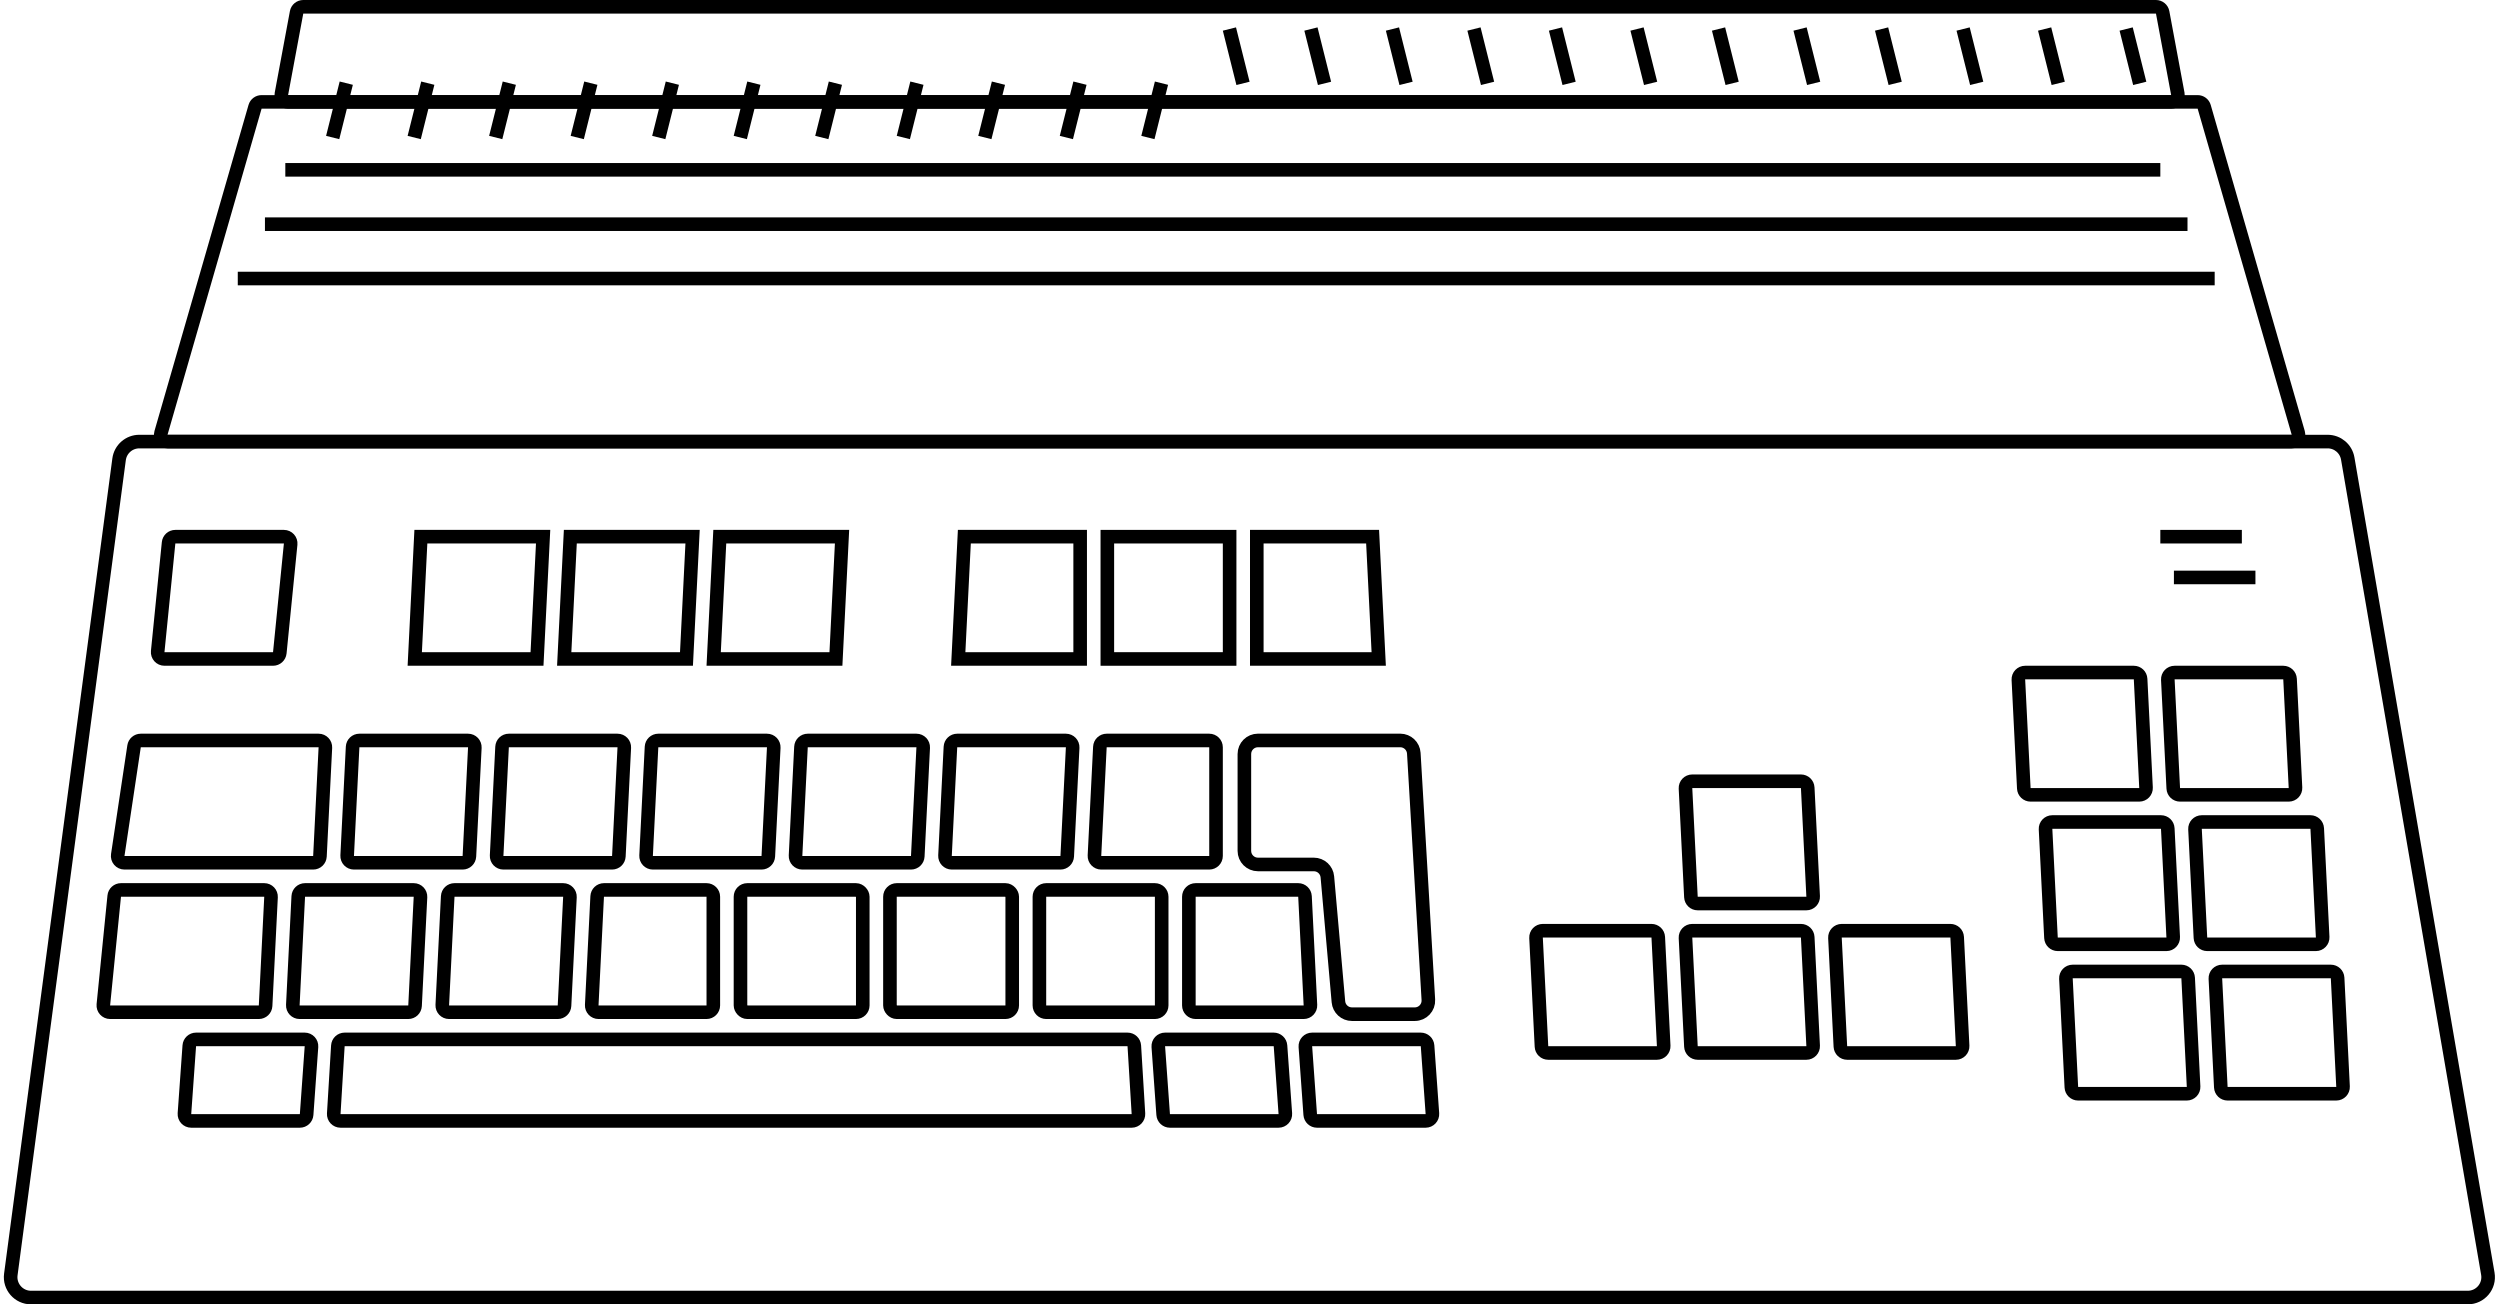 <svg width="184" height="96" viewBox="0 0 184 96" fill="none" xmlns="http://www.w3.org/2000/svg">
<path d="M10.252 32.5H171.314C172.045 32.5 172.669 33.026 172.793 33.746L183.105 93.746C183.263 94.662 182.557 95.5 181.627 95.5H2.283C1.376 95.5 0.677 94.701 0.796 93.802L8.765 33.803C8.864 33.057 9.5 32.5 10.252 32.5Z" stroke="black"/>
<path d="M19.252 7.5H161.748C161.97 7.5 162.166 7.647 162.228 7.861L169.151 31.861C169.243 32.181 169.003 32.5 168.671 32.5H12.329C11.996 32.5 11.757 32.181 11.849 31.861L18.772 7.861C18.834 7.647 19.029 7.5 19.252 7.5Z" stroke="black"/>
<path d="M22.32 0.5H158.68C158.92 0.5 159.127 0.672 159.171 0.908L160.288 6.908C160.345 7.216 160.109 7.5 159.797 7.5H21.203C20.891 7.5 20.655 7.216 20.712 6.908L21.829 0.908C21.873 0.672 22.08 0.5 22.32 0.5Z" stroke="black"/>
<path d="M21 12.5H159" stroke="black"/>
<path d="M19.5 16.5L161 16.5" stroke="black"/>
<path d="M17.5 20.5L163 20.5" stroke="black"/>
<g filter="url(#filter0_d_26_54)">
<line x1="25.485" y1="2.121" x2="24.485" y2="6.121" stroke="black"/>
</g>
<g filter="url(#filter1_d_26_54)">
<line x1="31.485" y1="2.121" x2="30.485" y2="6.121" stroke="black"/>
</g>
<g filter="url(#filter2_d_26_54)">
<line x1="37.485" y1="2.121" x2="36.485" y2="6.121" stroke="black"/>
</g>
<g filter="url(#filter3_d_26_54)">
<line x1="43.485" y1="2.121" x2="42.485" y2="6.121" stroke="black"/>
</g>
<g filter="url(#filter4_d_26_54)">
<line x1="49.485" y1="2.121" x2="48.485" y2="6.121" stroke="black"/>
</g>
<g filter="url(#filter5_d_26_54)">
<line x1="55.485" y1="2.121" x2="54.485" y2="6.121" stroke="black"/>
</g>
<g filter="url(#filter6_d_26_54)">
<line x1="61.485" y1="2.121" x2="60.485" y2="6.121" stroke="black"/>
</g>
<g filter="url(#filter7_d_26_54)">
<line x1="67.485" y1="2.121" x2="66.485" y2="6.121" stroke="black"/>
</g>
<g filter="url(#filter8_d_26_54)">
<line x1="73.485" y1="2.121" x2="72.485" y2="6.121" stroke="black"/>
</g>
<g filter="url(#filter9_d_26_54)">
<line x1="79.485" y1="2.121" x2="78.485" y2="6.121" stroke="black"/>
</g>
<g filter="url(#filter10_d_26_54)">
<line x1="85.485" y1="2.121" x2="84.485" y2="6.121" stroke="black"/>
</g>
<line x1="96.485" y1="2.136" x2="97.485" y2="6.136" stroke="black"/>
<line x1="102.485" y1="2.136" x2="103.485" y2="6.136" stroke="black"/>
<line x1="108.485" y1="2.136" x2="109.485" y2="6.136" stroke="black"/>
<line x1="114.485" y1="2.136" x2="115.485" y2="6.136" stroke="black"/>
<line x1="120.485" y1="2.136" x2="121.485" y2="6.136" stroke="black"/>
<line x1="126.485" y1="2.136" x2="127.485" y2="6.136" stroke="black"/>
<line x1="132.485" y1="2.136" x2="133.485" y2="6.136" stroke="black"/>
<line x1="138.485" y1="2.136" x2="139.485" y2="6.136" stroke="black"/>
<line x1="144.485" y1="2.136" x2="145.485" y2="6.136" stroke="black"/>
<line x1="150.485" y1="2.136" x2="151.485" y2="6.136" stroke="black"/>
<line x1="156.485" y1="2.136" x2="157.485" y2="6.136" stroke="black"/>
<line x1="90.485" y1="2.136" x2="91.485" y2="6.136" stroke="black"/>
<path d="M12.905 39.5H20.895C21.191 39.5 21.422 39.755 21.392 40.05L20.593 48.05C20.567 48.305 20.352 48.5 20.095 48.5H12.105C11.809 48.5 11.578 48.245 11.607 47.95L12.408 39.95C12.433 39.695 12.648 39.5 12.905 39.5Z" stroke="black"/>
<path d="M30.526 48.5L30.976 39.5H39.974L39.524 48.5H30.526Z" stroke="black"/>
<path d="M41.526 48.5L41.976 39.5H50.974L50.524 48.5H41.526Z" stroke="black"/>
<path d="M52.526 48.5L52.976 39.5H61.974L61.524 48.5H52.526Z" stroke="black"/>
<path d="M70.526 48.5L70.976 39.5H79.5V48.5H70.526Z" stroke="black"/>
<path d="M81.5 39.5H90.5V48.5H81.5V39.5Z" stroke="black"/>
<path d="M92.5 39.5H101.024L101.474 48.5H92.5V39.5Z" stroke="black"/>
<path d="M149.051 49.5H157.049C157.315 49.5 157.535 49.709 157.548 49.975L157.948 57.975C157.962 58.261 157.735 58.5 157.449 58.5H149.451C149.185 58.5 148.965 58.291 148.952 58.025L148.552 50.025C148.538 49.739 148.765 49.5 149.051 49.5Z" stroke="black"/>
<path d="M160.051 49.5H168.049C168.315 49.5 168.535 49.709 168.548 49.975L168.948 57.975C168.962 58.261 168.735 58.5 168.449 58.5H160.451C160.185 58.5 159.965 58.291 159.952 58.025L159.552 50.025C159.538 49.739 159.765 49.5 160.051 49.5Z" stroke="black"/>
<path d="M151.051 60.5H159.049C159.315 60.5 159.535 60.709 159.548 60.975L159.948 68.975C159.962 69.261 159.735 69.5 159.449 69.5H151.451C151.185 69.5 150.965 69.291 150.952 69.025L150.552 61.025C150.538 60.739 150.765 60.5 151.051 60.5Z" stroke="black"/>
<path d="M162.051 60.5H170.049C170.315 60.5 170.535 60.709 170.548 60.975L170.948 68.975C170.962 69.261 170.735 69.5 170.449 69.5H162.451C162.185 69.5 161.965 69.291 161.952 69.025L161.552 61.025C161.538 60.739 161.765 60.5 162.051 60.5Z" stroke="black"/>
<path d="M152.551 71.5H160.549C160.815 71.5 161.035 71.709 161.048 71.975L161.448 79.975C161.462 80.261 161.235 80.5 160.949 80.5H152.951C152.685 80.5 152.465 80.291 152.452 80.025L152.052 72.025C152.038 71.739 152.265 71.5 152.551 71.5Z" stroke="black"/>
<path d="M163.551 71.5H171.549C171.815 71.5 172.035 71.709 172.048 71.975L172.448 79.975C172.462 80.261 172.235 80.5 171.949 80.5H163.951C163.685 80.5 163.465 80.291 163.452 80.025L163.052 72.025C163.038 71.739 163.265 71.5 163.551 71.5Z" stroke="black"/>
<path d="M135.551 68.5H143.549C143.815 68.5 144.035 68.709 144.048 68.975L144.448 76.975C144.462 77.261 144.235 77.5 143.949 77.5H135.951C135.685 77.5 135.465 77.291 135.452 77.025L135.052 69.025C135.038 68.739 135.265 68.5 135.551 68.5Z" stroke="black"/>
<path d="M124.551 68.5H132.549C132.815 68.5 133.035 68.709 133.048 68.975L133.448 76.975C133.462 77.261 133.235 77.5 132.949 77.5H124.951C124.685 77.5 124.465 77.291 124.452 77.025L124.052 69.025C124.038 68.739 124.265 68.5 124.551 68.5Z" stroke="black"/>
<path d="M113.551 68.5H121.549C121.815 68.5 122.035 68.709 122.048 68.975L122.448 76.975C122.462 77.261 122.235 77.5 121.949 77.5H113.951C113.685 77.5 113.465 77.291 113.452 77.025L113.052 69.025C113.038 68.739 113.265 68.5 113.551 68.5Z" stroke="black"/>
<path d="M124.551 57.5H132.549C132.815 57.5 133.035 57.709 133.048 57.975L133.448 65.975C133.462 66.261 133.235 66.5 132.949 66.5H124.951C124.685 66.5 124.465 66.291 124.452 66.025L124.052 58.025C124.038 57.739 124.265 57.5 124.551 57.5Z" stroke="black"/>
<path d="M26.451 54.5H34.449C34.735 54.5 34.962 54.739 34.948 55.025L34.548 63.025C34.535 63.291 34.315 63.5 34.049 63.5H26.051C25.765 63.5 25.538 63.261 25.552 62.975L25.952 54.975C25.965 54.709 26.185 54.5 26.451 54.5Z" stroke="black"/>
<path d="M10.361 54.5H23.449C23.735 54.5 23.962 54.739 23.948 55.025L23.548 63.025C23.535 63.291 23.315 63.5 23.049 63.5H9.161C8.855 63.5 8.621 63.228 8.667 62.926L9.867 54.926C9.903 54.681 10.114 54.5 10.361 54.5Z" stroke="black"/>
<path d="M33.451 65.5H41.449C41.735 65.5 41.962 65.739 41.948 66.025L41.548 74.025C41.535 74.291 41.315 74.5 41.049 74.5H33.051C32.765 74.5 32.538 74.261 32.552 73.975L32.952 65.975C32.965 65.709 33.185 65.5 33.451 65.5Z" stroke="black"/>
<path d="M22.451 65.5H30.449C30.735 65.5 30.962 65.739 30.948 66.025L30.548 74.025C30.535 74.291 30.315 74.5 30.049 74.5H22.051C21.765 74.5 21.538 74.261 21.552 73.975L21.952 65.975C21.965 65.709 22.185 65.5 22.451 65.5Z" stroke="black"/>
<path d="M8.905 65.5H19.449C19.735 65.5 19.962 65.739 19.948 66.025L19.548 74.025C19.535 74.291 19.315 74.5 19.049 74.5H8.105C7.809 74.5 7.578 74.245 7.607 73.95L8.407 65.95C8.433 65.695 8.648 65.5 8.905 65.5Z" stroke="black"/>
<path d="M25.366 76.5H82.986C83.251 76.5 83.469 76.706 83.485 76.97L83.789 81.97C83.806 82.257 83.578 82.5 83.29 82.5H25.063C24.774 82.5 24.546 82.257 24.564 81.97L24.867 76.97C24.883 76.706 25.102 76.5 25.366 76.5Z" stroke="black"/>
<path d="M37.451 54.5H45.449C45.735 54.5 45.962 54.739 45.948 55.025L45.548 63.025C45.535 63.291 45.315 63.5 45.049 63.5H37.051C36.765 63.5 36.538 63.261 36.552 62.975L36.952 54.975C36.965 54.709 37.185 54.5 37.451 54.5Z" stroke="black"/>
<path d="M44.451 65.5H52C52.276 65.5 52.5 65.724 52.5 66V74C52.5 74.276 52.276 74.5 52 74.5H44.051C43.765 74.5 43.538 74.261 43.552 73.975L43.952 65.975C43.965 65.709 44.185 65.5 44.451 65.5Z" stroke="black"/>
<path d="M48.451 54.5H56.449C56.735 54.5 56.962 54.739 56.948 55.025L56.548 63.025C56.535 63.291 56.315 63.5 56.049 63.5H48.051C47.765 63.5 47.538 63.261 47.552 62.975L47.952 54.975C47.965 54.709 48.185 54.5 48.451 54.5Z" stroke="black"/>
<rect x="54.5" y="65.5" width="9" height="9" rx="0.5" stroke="black"/>
<path d="M59.451 54.5H67.449C67.735 54.5 67.962 54.739 67.948 55.025L67.548 63.025C67.535 63.291 67.315 63.5 67.049 63.5H59.051C58.765 63.5 58.538 63.261 58.552 62.975L58.952 54.975C58.965 54.709 59.185 54.5 59.451 54.5Z" stroke="black"/>
<rect x="65.5" y="65.5" width="9" height="9" rx="0.5" stroke="black"/>
<path d="M70.451 54.5H78.449C78.735 54.5 78.962 54.739 78.948 55.025L78.548 63.025C78.535 63.291 78.315 63.5 78.049 63.5H70.051C69.765 63.5 69.538 63.261 69.552 62.975L69.952 54.975C69.965 54.709 70.185 54.5 70.451 54.5Z" stroke="black"/>
<path d="M77 65.5H85C85.276 65.5 85.5 65.724 85.5 66V74C85.5 74.276 85.276 74.5 85 74.5H77C76.724 74.5 76.5 74.276 76.5 74V66C76.5 65.724 76.724 65.5 77 65.5Z" stroke="black"/>
<path d="M81.451 54.5H89C89.276 54.5 89.5 54.724 89.5 55V63C89.5 63.276 89.276 63.5 89 63.5H81.051C80.765 63.5 80.538 63.261 80.552 62.975L80.952 54.975C80.965 54.709 81.185 54.5 81.451 54.5Z" stroke="black"/>
<path d="M88 65.5H95.549C95.815 65.5 96.035 65.709 96.048 65.975L96.448 73.975C96.462 74.261 96.235 74.5 95.949 74.5H88C87.724 74.5 87.5 74.276 87.5 74V66C87.5 65.724 87.724 65.5 88 65.5Z" stroke="black"/>
<path d="M96.574 76.5H104.569C104.831 76.5 105.049 76.703 105.068 76.964L105.425 81.964C105.445 82.254 105.216 82.5 104.926 82.5H96.931C96.669 82.5 96.451 82.297 96.432 82.036L96.075 77.036C96.055 76.746 96.284 76.5 96.574 76.5Z" stroke="black"/>
<path d="M85.75 76.5H93.745C94.007 76.5 94.225 76.703 94.244 76.964L94.601 81.964C94.622 82.254 94.392 82.5 94.102 82.5H86.107C85.845 82.5 85.627 82.297 85.609 82.036L85.251 77.036C85.231 76.746 85.46 76.5 85.75 76.5Z" stroke="black"/>
<path d="M14.431 76.5H22.426C22.716 76.5 22.945 76.746 22.925 77.036L22.568 82.036C22.549 82.297 22.331 82.5 22.069 82.5H14.074C13.784 82.5 13.555 82.254 13.575 81.964L13.932 76.964C13.951 76.703 14.169 76.5 14.431 76.5Z" stroke="black"/>
<path d="M91.586 62.624V55.497C91.586 54.945 92.034 54.497 92.586 54.497H103.057C103.587 54.497 104.024 54.91 104.056 55.438L105.127 73.585C105.161 74.16 104.704 74.644 104.129 74.644H99.504C98.986 74.644 98.553 74.249 98.508 73.733L97.694 64.536C97.648 64.019 97.216 63.624 96.697 63.624H92.586C92.034 63.624 91.586 63.176 91.586 62.624Z" stroke="black"/>
<line x1="165" y1="39.5" x2="159" y2="39.5" stroke="black"/>
<line x1="166" y1="42.5" x2="160" y2="42.5" stroke="black"/>
<defs>
<filter id="filter0_d_26_54" x="20" y="2" width="9.97" height="12.242" filterUnits="userSpaceOnUse" color-interpolation-filters="sRGB">
<feFlood flood-opacity="0" result="BackgroundImageFix"/>
<feColorMatrix in="SourceAlpha" type="matrix" values="0 0 0 0 0 0 0 0 0 0 0 0 0 0 0 0 0 0 127 0" result="hardAlpha"/>
<feOffset dy="4"/>
<feGaussianBlur stdDeviation="2"/>
<feComposite in2="hardAlpha" operator="out"/>
<feColorMatrix type="matrix" values="0 0 0 0 0 0 0 0 0 0 0 0 0 0 0 0 0 0 0.25 0"/>
<feBlend mode="normal" in2="BackgroundImageFix" result="effect1_dropShadow_26_54"/>
<feBlend mode="normal" in="SourceGraphic" in2="effect1_dropShadow_26_54" result="shape"/>
</filter>
<filter id="filter1_d_26_54" x="26" y="2" width="9.97" height="12.242" filterUnits="userSpaceOnUse" color-interpolation-filters="sRGB">
<feFlood flood-opacity="0" result="BackgroundImageFix"/>
<feColorMatrix in="SourceAlpha" type="matrix" values="0 0 0 0 0 0 0 0 0 0 0 0 0 0 0 0 0 0 127 0" result="hardAlpha"/>
<feOffset dy="4"/>
<feGaussianBlur stdDeviation="2"/>
<feComposite in2="hardAlpha" operator="out"/>
<feColorMatrix type="matrix" values="0 0 0 0 0 0 0 0 0 0 0 0 0 0 0 0 0 0 0.25 0"/>
<feBlend mode="normal" in2="BackgroundImageFix" result="effect1_dropShadow_26_54"/>
<feBlend mode="normal" in="SourceGraphic" in2="effect1_dropShadow_26_54" result="shape"/>
</filter>
<filter id="filter2_d_26_54" x="32" y="2" width="9.97" height="12.242" filterUnits="userSpaceOnUse" color-interpolation-filters="sRGB">
<feFlood flood-opacity="0" result="BackgroundImageFix"/>
<feColorMatrix in="SourceAlpha" type="matrix" values="0 0 0 0 0 0 0 0 0 0 0 0 0 0 0 0 0 0 127 0" result="hardAlpha"/>
<feOffset dy="4"/>
<feGaussianBlur stdDeviation="2"/>
<feComposite in2="hardAlpha" operator="out"/>
<feColorMatrix type="matrix" values="0 0 0 0 0 0 0 0 0 0 0 0 0 0 0 0 0 0 0.25 0"/>
<feBlend mode="normal" in2="BackgroundImageFix" result="effect1_dropShadow_26_54"/>
<feBlend mode="normal" in="SourceGraphic" in2="effect1_dropShadow_26_54" result="shape"/>
</filter>
<filter id="filter3_d_26_54" x="38" y="2" width="9.97" height="12.242" filterUnits="userSpaceOnUse" color-interpolation-filters="sRGB">
<feFlood flood-opacity="0" result="BackgroundImageFix"/>
<feColorMatrix in="SourceAlpha" type="matrix" values="0 0 0 0 0 0 0 0 0 0 0 0 0 0 0 0 0 0 127 0" result="hardAlpha"/>
<feOffset dy="4"/>
<feGaussianBlur stdDeviation="2"/>
<feComposite in2="hardAlpha" operator="out"/>
<feColorMatrix type="matrix" values="0 0 0 0 0 0 0 0 0 0 0 0 0 0 0 0 0 0 0.25 0"/>
<feBlend mode="normal" in2="BackgroundImageFix" result="effect1_dropShadow_26_54"/>
<feBlend mode="normal" in="SourceGraphic" in2="effect1_dropShadow_26_54" result="shape"/>
</filter>
<filter id="filter4_d_26_54" x="44" y="2" width="9.97" height="12.242" filterUnits="userSpaceOnUse" color-interpolation-filters="sRGB">
<feFlood flood-opacity="0" result="BackgroundImageFix"/>
<feColorMatrix in="SourceAlpha" type="matrix" values="0 0 0 0 0 0 0 0 0 0 0 0 0 0 0 0 0 0 127 0" result="hardAlpha"/>
<feOffset dy="4"/>
<feGaussianBlur stdDeviation="2"/>
<feComposite in2="hardAlpha" operator="out"/>
<feColorMatrix type="matrix" values="0 0 0 0 0 0 0 0 0 0 0 0 0 0 0 0 0 0 0.25 0"/>
<feBlend mode="normal" in2="BackgroundImageFix" result="effect1_dropShadow_26_54"/>
<feBlend mode="normal" in="SourceGraphic" in2="effect1_dropShadow_26_54" result="shape"/>
</filter>
<filter id="filter5_d_26_54" x="50" y="2" width="9.97" height="12.242" filterUnits="userSpaceOnUse" color-interpolation-filters="sRGB">
<feFlood flood-opacity="0" result="BackgroundImageFix"/>
<feColorMatrix in="SourceAlpha" type="matrix" values="0 0 0 0 0 0 0 0 0 0 0 0 0 0 0 0 0 0 127 0" result="hardAlpha"/>
<feOffset dy="4"/>
<feGaussianBlur stdDeviation="2"/>
<feComposite in2="hardAlpha" operator="out"/>
<feColorMatrix type="matrix" values="0 0 0 0 0 0 0 0 0 0 0 0 0 0 0 0 0 0 0.25 0"/>
<feBlend mode="normal" in2="BackgroundImageFix" result="effect1_dropShadow_26_54"/>
<feBlend mode="normal" in="SourceGraphic" in2="effect1_dropShadow_26_54" result="shape"/>
</filter>
<filter id="filter6_d_26_54" x="56" y="2" width="9.97" height="12.242" filterUnits="userSpaceOnUse" color-interpolation-filters="sRGB">
<feFlood flood-opacity="0" result="BackgroundImageFix"/>
<feColorMatrix in="SourceAlpha" type="matrix" values="0 0 0 0 0 0 0 0 0 0 0 0 0 0 0 0 0 0 127 0" result="hardAlpha"/>
<feOffset dy="4"/>
<feGaussianBlur stdDeviation="2"/>
<feComposite in2="hardAlpha" operator="out"/>
<feColorMatrix type="matrix" values="0 0 0 0 0 0 0 0 0 0 0 0 0 0 0 0 0 0 0.25 0"/>
<feBlend mode="normal" in2="BackgroundImageFix" result="effect1_dropShadow_26_54"/>
<feBlend mode="normal" in="SourceGraphic" in2="effect1_dropShadow_26_54" result="shape"/>
</filter>
<filter id="filter7_d_26_54" x="62" y="2" width="9.97" height="12.242" filterUnits="userSpaceOnUse" color-interpolation-filters="sRGB">
<feFlood flood-opacity="0" result="BackgroundImageFix"/>
<feColorMatrix in="SourceAlpha" type="matrix" values="0 0 0 0 0 0 0 0 0 0 0 0 0 0 0 0 0 0 127 0" result="hardAlpha"/>
<feOffset dy="4"/>
<feGaussianBlur stdDeviation="2"/>
<feComposite in2="hardAlpha" operator="out"/>
<feColorMatrix type="matrix" values="0 0 0 0 0 0 0 0 0 0 0 0 0 0 0 0 0 0 0.25 0"/>
<feBlend mode="normal" in2="BackgroundImageFix" result="effect1_dropShadow_26_54"/>
<feBlend mode="normal" in="SourceGraphic" in2="effect1_dropShadow_26_54" result="shape"/>
</filter>
<filter id="filter8_d_26_54" x="68" y="2" width="9.97" height="12.242" filterUnits="userSpaceOnUse" color-interpolation-filters="sRGB">
<feFlood flood-opacity="0" result="BackgroundImageFix"/>
<feColorMatrix in="SourceAlpha" type="matrix" values="0 0 0 0 0 0 0 0 0 0 0 0 0 0 0 0 0 0 127 0" result="hardAlpha"/>
<feOffset dy="4"/>
<feGaussianBlur stdDeviation="2"/>
<feComposite in2="hardAlpha" operator="out"/>
<feColorMatrix type="matrix" values="0 0 0 0 0 0 0 0 0 0 0 0 0 0 0 0 0 0 0.25 0"/>
<feBlend mode="normal" in2="BackgroundImageFix" result="effect1_dropShadow_26_54"/>
<feBlend mode="normal" in="SourceGraphic" in2="effect1_dropShadow_26_54" result="shape"/>
</filter>
<filter id="filter9_d_26_54" x="74" y="2" width="9.97" height="12.242" filterUnits="userSpaceOnUse" color-interpolation-filters="sRGB">
<feFlood flood-opacity="0" result="BackgroundImageFix"/>
<feColorMatrix in="SourceAlpha" type="matrix" values="0 0 0 0 0 0 0 0 0 0 0 0 0 0 0 0 0 0 127 0" result="hardAlpha"/>
<feOffset dy="4"/>
<feGaussianBlur stdDeviation="2"/>
<feComposite in2="hardAlpha" operator="out"/>
<feColorMatrix type="matrix" values="0 0 0 0 0 0 0 0 0 0 0 0 0 0 0 0 0 0 0.25 0"/>
<feBlend mode="normal" in2="BackgroundImageFix" result="effect1_dropShadow_26_54"/>
<feBlend mode="normal" in="SourceGraphic" in2="effect1_dropShadow_26_54" result="shape"/>
</filter>
<filter id="filter10_d_26_54" x="80" y="2" width="9.97" height="12.242" filterUnits="userSpaceOnUse" color-interpolation-filters="sRGB">
<feFlood flood-opacity="0" result="BackgroundImageFix"/>
<feColorMatrix in="SourceAlpha" type="matrix" values="0 0 0 0 0 0 0 0 0 0 0 0 0 0 0 0 0 0 127 0" result="hardAlpha"/>
<feOffset dy="4"/>
<feGaussianBlur stdDeviation="2"/>
<feComposite in2="hardAlpha" operator="out"/>
<feColorMatrix type="matrix" values="0 0 0 0 0 0 0 0 0 0 0 0 0 0 0 0 0 0 0.25 0"/>
<feBlend mode="normal" in2="BackgroundImageFix" result="effect1_dropShadow_26_54"/>
<feBlend mode="normal" in="SourceGraphic" in2="effect1_dropShadow_26_54" result="shape"/>
</filter>
</defs>
</svg>
